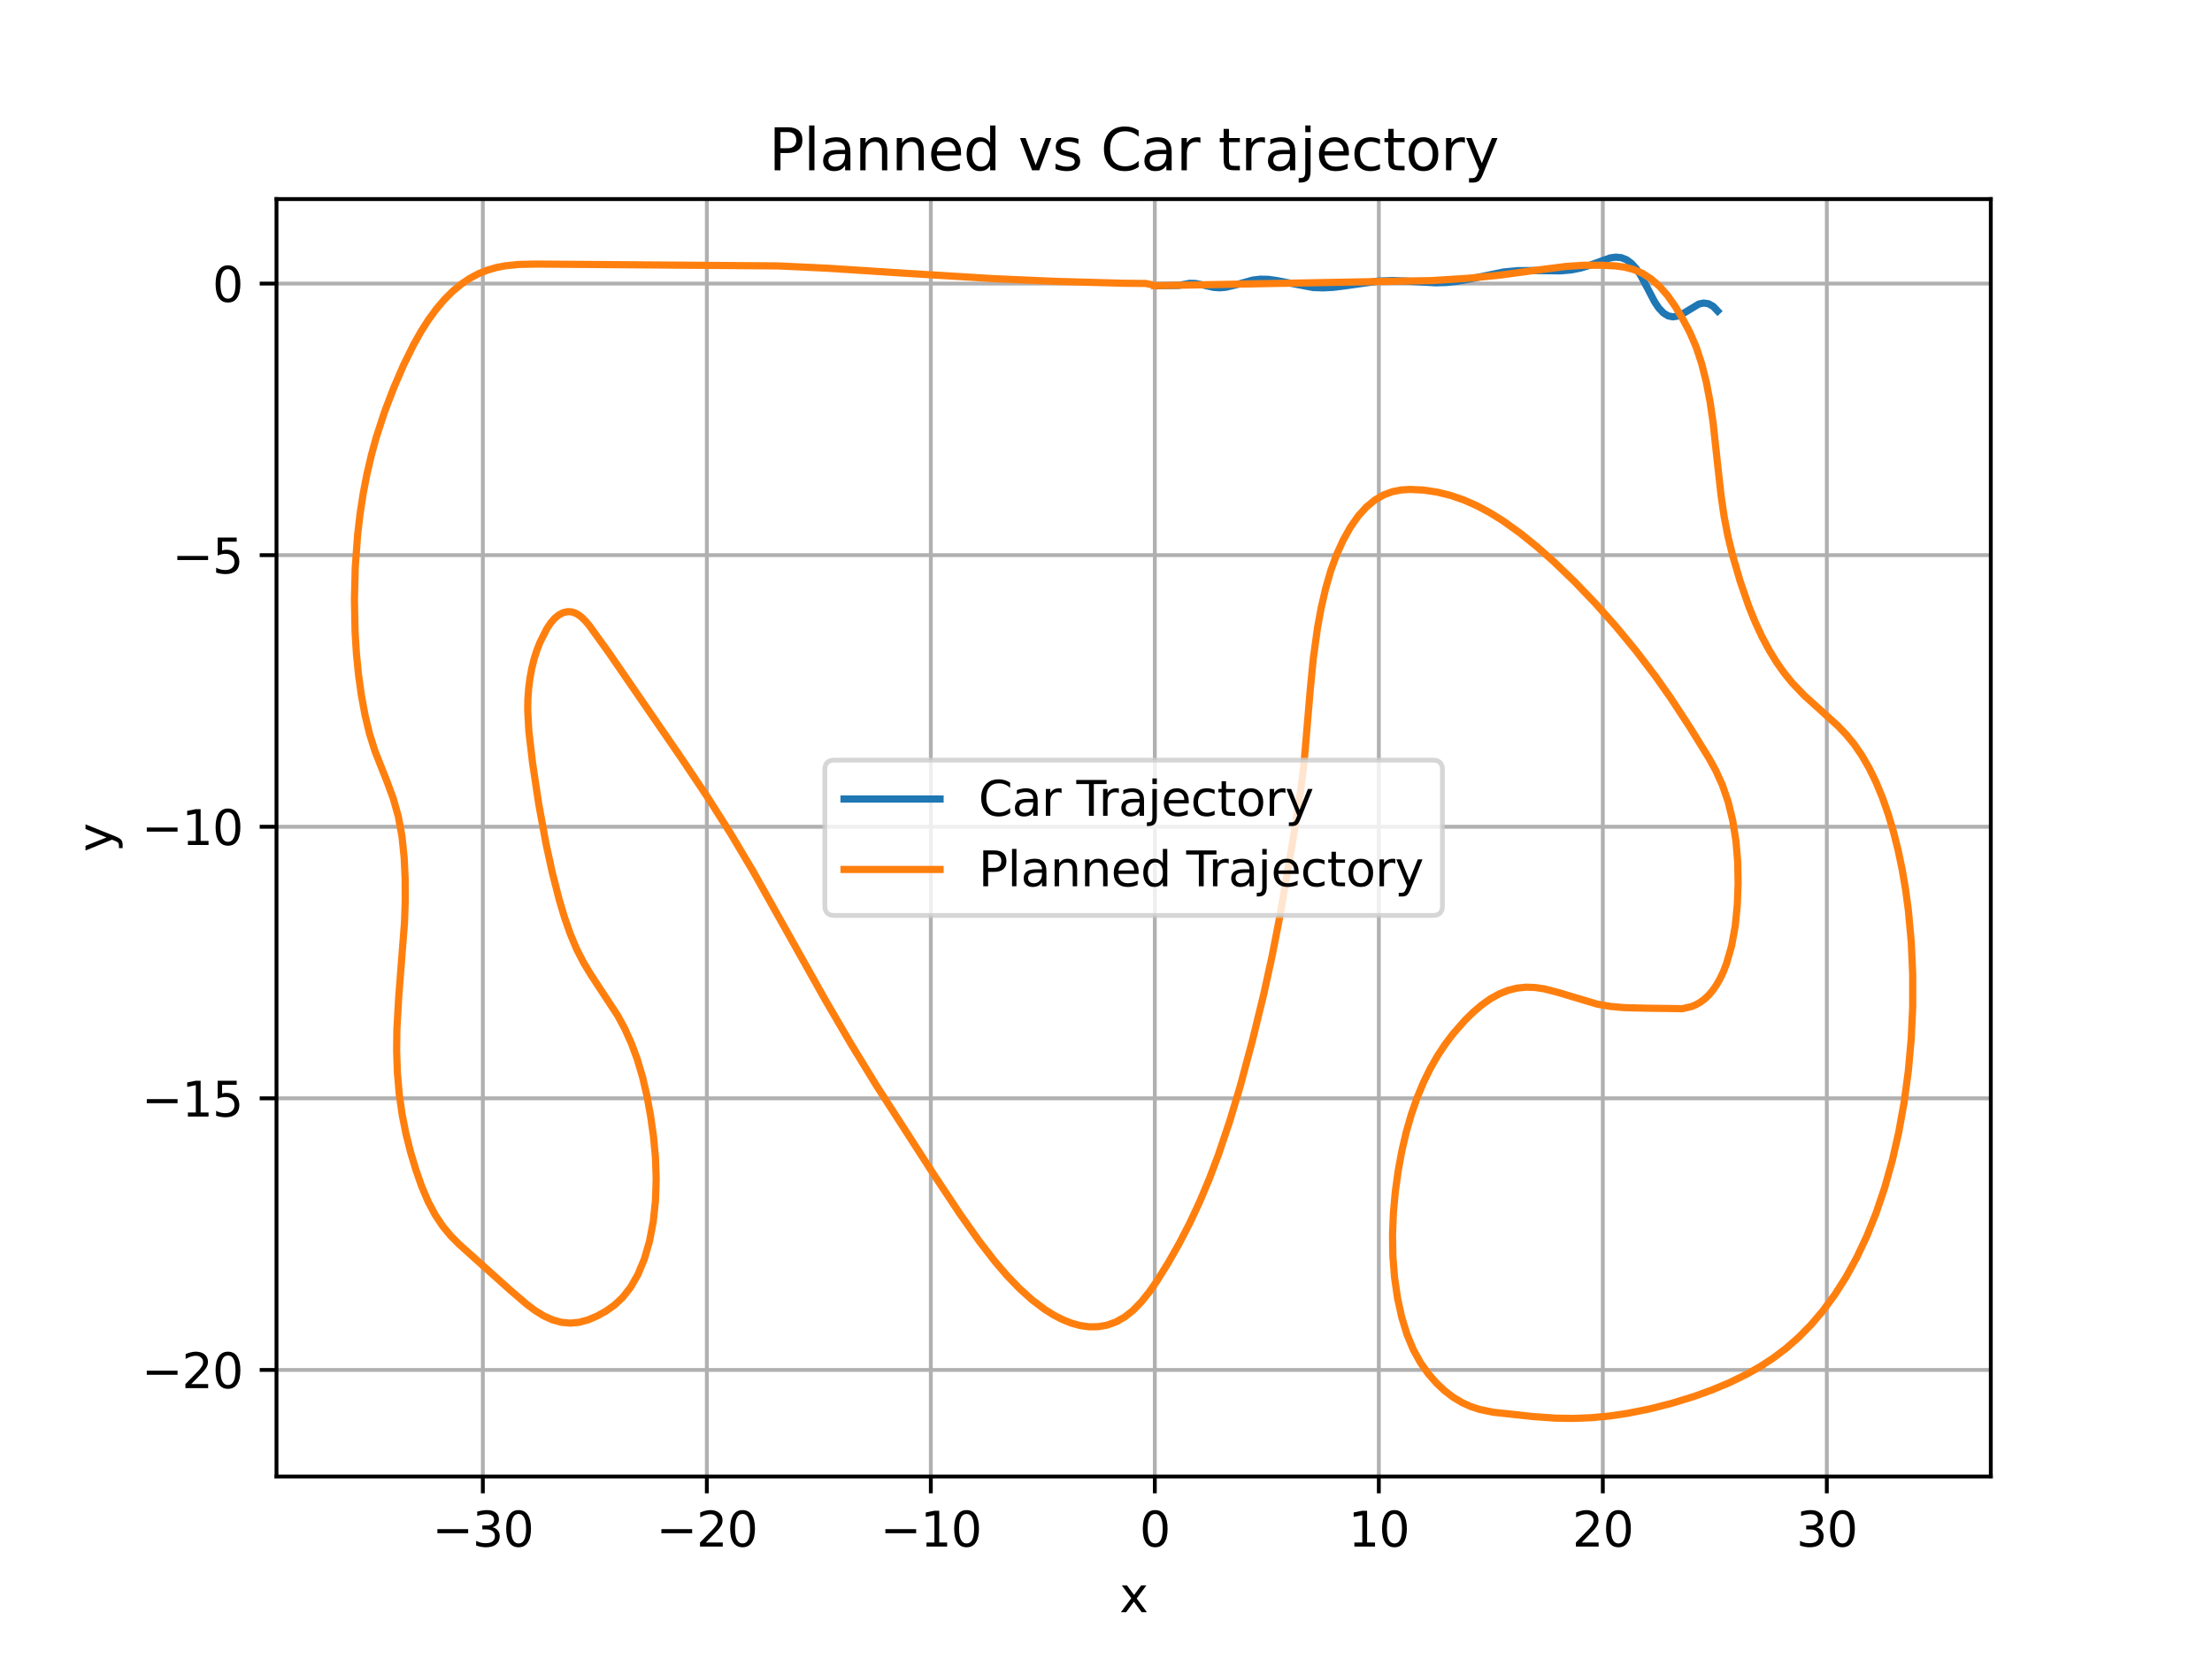 <?xml version="1.0" encoding="utf-8" standalone="no"?>
<!DOCTYPE svg PUBLIC "-//W3C//DTD SVG 1.1//EN"
  "http://www.w3.org/Graphics/SVG/1.1/DTD/svg11.dtd">
<svg xmlns:xlink="http://www.w3.org/1999/xlink" width="460.8pt" height="345.6pt" viewBox="0 0 460.8 345.6" xmlns="http://www.w3.org/2000/svg" version="1.1">
 <defs>
  <style type="text/css">*{stroke-linejoin: round; stroke-linecap: butt}</style>
 </defs>
 <g id="figure_1">
  <g id="patch_1">
   <path d="M 0 345.6 
L 460.8 345.6 
L 460.8 0 
L 0 0 
z
" style="fill: #ffffff"/>
  </g>
  <g id="axes_1">
   <g id="patch_2">
    <path d="M 57.6 307.584 
L 414.72 307.584 
L 414.72 41.472 
L 57.6 41.472 
z
" style="fill: #ffffff"/>
   </g>
   <g id="matplotlib.axis_1">
    <g id="xtick_1">
     <g id="line2d_1">
      <path d="M 100.584 307.584 
L 100.584 41.472 
" clip-path="url(#p7de2fdd88a)" style="fill: none; stroke: #b0b0b0; stroke-width: 0.8; stroke-linecap: square"/>
     </g>
     <g id="line2d_2">
      <defs>
       <path id="m78a4a15fc4" d="M 0 0 
L 0 3.5 
" style="stroke: #000000; stroke-width: 0.8"/>
      </defs>
      <g>
       <use xlink:href="#m78a4a15fc4" x="100.584" y="307.584" style="stroke: #000000; stroke-width: 0.8"/>
      </g>
     </g>
     <g id="text_1">
      <!-- −30 -->
      <g transform="translate(90.032 322.182) scale(0.1 -0.1)">
       <defs>
        <path id="DejaVuSans-2212" d="M 678 2272 
L 4684 2272 
L 4684 1741 
L 678 1741 
L 678 2272 
z
" transform="scale(0.016)"/>
        <path id="DejaVuSans-33" d="M 2597 2516 
Q 3050 2419 3304 2112 
Q 3559 1806 3559 1356 
Q 3559 666 3084 287 
Q 2609 -91 1734 -91 
Q 1441 -91 1130 -33 
Q 819 25 488 141 
L 488 750 
Q 750 597 1062 519 
Q 1375 441 1716 441 
Q 2309 441 2620 675 
Q 2931 909 2931 1356 
Q 2931 1769 2642 2001 
Q 2353 2234 1838 2234 
L 1294 2234 
L 1294 2753 
L 1863 2753 
Q 2328 2753 2575 2939 
Q 2822 3125 2822 3475 
Q 2822 3834 2567 4026 
Q 2313 4219 1838 4219 
Q 1578 4219 1281 4162 
Q 984 4106 628 3988 
L 628 4550 
Q 988 4650 1302 4700 
Q 1616 4750 1894 4750 
Q 2613 4750 3031 4423 
Q 3450 4097 3450 3541 
Q 3450 3153 3228 2886 
Q 3006 2619 2597 2516 
z
" transform="scale(0.016)"/>
        <path id="DejaVuSans-30" d="M 2034 4250 
Q 1547 4250 1301 3770 
Q 1056 3291 1056 2328 
Q 1056 1369 1301 889 
Q 1547 409 2034 409 
Q 2525 409 2770 889 
Q 3016 1369 3016 2328 
Q 3016 3291 2770 3770 
Q 2525 4250 2034 4250 
z
M 2034 4750 
Q 2819 4750 3233 4129 
Q 3647 3509 3647 2328 
Q 3647 1150 3233 529 
Q 2819 -91 2034 -91 
Q 1250 -91 836 529 
Q 422 1150 422 2328 
Q 422 3509 836 4129 
Q 1250 4750 2034 4750 
z
" transform="scale(0.016)"/>
       </defs>
       <use xlink:href="#DejaVuSans-2212"/>
       <use xlink:href="#DejaVuSans-33" x="83.789"/>
       <use xlink:href="#DejaVuSans-30" x="147.412"/>
      </g>
     </g>
    </g>
    <g id="xtick_2">
     <g id="line2d_3">
      <path d="M 147.247 307.584 
L 147.247 41.472 
" clip-path="url(#p7de2fdd88a)" style="fill: none; stroke: #b0b0b0; stroke-width: 0.8; stroke-linecap: square"/>
     </g>
     <g id="line2d_4">
      <g>
       <use xlink:href="#m78a4a15fc4" x="147.247" y="307.584" style="stroke: #000000; stroke-width: 0.8"/>
      </g>
     </g>
     <g id="text_2">
      <!-- −20 -->
      <g transform="translate(136.694 322.182) scale(0.1 -0.1)">
       <defs>
        <path id="DejaVuSans-32" d="M 1228 531 
L 3431 531 
L 3431 0 
L 469 0 
L 469 531 
Q 828 903 1448 1529 
Q 2069 2156 2228 2338 
Q 2531 2678 2651 2914 
Q 2772 3150 2772 3378 
Q 2772 3750 2511 3984 
Q 2250 4219 1831 4219 
Q 1534 4219 1204 4116 
Q 875 4013 500 3803 
L 500 4441 
Q 881 4594 1212 4672 
Q 1544 4750 1819 4750 
Q 2544 4750 2975 4387 
Q 3406 4025 3406 3419 
Q 3406 3131 3298 2873 
Q 3191 2616 2906 2266 
Q 2828 2175 2409 1742 
Q 1991 1309 1228 531 
z
" transform="scale(0.016)"/>
       </defs>
       <use xlink:href="#DejaVuSans-2212"/>
       <use xlink:href="#DejaVuSans-32" x="83.789"/>
       <use xlink:href="#DejaVuSans-30" x="147.412"/>
      </g>
     </g>
    </g>
    <g id="xtick_3">
     <g id="line2d_5">
      <path d="M 193.909 307.584 
L 193.909 41.472 
" clip-path="url(#p7de2fdd88a)" style="fill: none; stroke: #b0b0b0; stroke-width: 0.8; stroke-linecap: square"/>
     </g>
     <g id="line2d_6">
      <g>
       <use xlink:href="#m78a4a15fc4" x="193.909" y="307.584" style="stroke: #000000; stroke-width: 0.8"/>
      </g>
     </g>
     <g id="text_3">
      <!-- −10 -->
      <g transform="translate(183.357 322.182) scale(0.1 -0.1)">
       <defs>
        <path id="DejaVuSans-31" d="M 794 531 
L 1825 531 
L 1825 4091 
L 703 3866 
L 703 4441 
L 1819 4666 
L 2450 4666 
L 2450 531 
L 3481 531 
L 3481 0 
L 794 0 
L 794 531 
z
" transform="scale(0.016)"/>
       </defs>
       <use xlink:href="#DejaVuSans-2212"/>
       <use xlink:href="#DejaVuSans-31" x="83.789"/>
       <use xlink:href="#DejaVuSans-30" x="147.412"/>
      </g>
     </g>
    </g>
    <g id="xtick_4">
     <g id="line2d_7">
      <path d="M 240.571 307.584 
L 240.571 41.472 
" clip-path="url(#p7de2fdd88a)" style="fill: none; stroke: #b0b0b0; stroke-width: 0.8; stroke-linecap: square"/>
     </g>
     <g id="line2d_8">
      <g>
       <use xlink:href="#m78a4a15fc4" x="240.571" y="307.584" style="stroke: #000000; stroke-width: 0.8"/>
      </g>
     </g>
     <g id="text_4">
      <!-- 0 -->
      <g transform="translate(237.39 322.182) scale(0.1 -0.1)">
       <use xlink:href="#DejaVuSans-30"/>
      </g>
     </g>
    </g>
    <g id="xtick_5">
     <g id="line2d_9">
      <path d="M 287.234 307.584 
L 287.234 41.472 
" clip-path="url(#p7de2fdd88a)" style="fill: none; stroke: #b0b0b0; stroke-width: 0.8; stroke-linecap: square"/>
     </g>
     <g id="line2d_10">
      <g>
       <use xlink:href="#m78a4a15fc4" x="287.234" y="307.584" style="stroke: #000000; stroke-width: 0.8"/>
      </g>
     </g>
     <g id="text_5">
      <!-- 10 -->
      <g transform="translate(280.871 322.182) scale(0.1 -0.1)">
       <use xlink:href="#DejaVuSans-31"/>
       <use xlink:href="#DejaVuSans-30" x="63.623"/>
      </g>
     </g>
    </g>
    <g id="xtick_6">
     <g id="line2d_11">
      <path d="M 333.896 307.584 
L 333.896 41.472 
" clip-path="url(#p7de2fdd88a)" style="fill: none; stroke: #b0b0b0; stroke-width: 0.8; stroke-linecap: square"/>
     </g>
     <g id="line2d_12">
      <g>
       <use xlink:href="#m78a4a15fc4" x="333.896" y="307.584" style="stroke: #000000; stroke-width: 0.8"/>
      </g>
     </g>
     <g id="text_6">
      <!-- 20 -->
      <g transform="translate(327.534 322.182) scale(0.1 -0.1)">
       <use xlink:href="#DejaVuSans-32"/>
       <use xlink:href="#DejaVuSans-30" x="63.623"/>
      </g>
     </g>
    </g>
    <g id="xtick_7">
     <g id="line2d_13">
      <path d="M 380.559 307.584 
L 380.559 41.472 
" clip-path="url(#p7de2fdd88a)" style="fill: none; stroke: #b0b0b0; stroke-width: 0.8; stroke-linecap: square"/>
     </g>
     <g id="line2d_14">
      <g>
       <use xlink:href="#m78a4a15fc4" x="380.559" y="307.584" style="stroke: #000000; stroke-width: 0.8"/>
      </g>
     </g>
     <g id="text_7">
      <!-- 30 -->
      <g transform="translate(374.196 322.182) scale(0.1 -0.1)">
       <use xlink:href="#DejaVuSans-33"/>
       <use xlink:href="#DejaVuSans-30" x="63.623"/>
      </g>
     </g>
    </g>
    <g id="text_8">
     <!-- x -->
     <g transform="translate(233.201 335.861) scale(0.1 -0.1)">
      <defs>
       <path id="DejaVuSans-78" d="M 3513 3500 
L 2247 1797 
L 3578 0 
L 2900 0 
L 1881 1375 
L 863 0 
L 184 0 
L 1544 1831 
L 300 3500 
L 978 3500 
L 1906 2253 
L 2834 3500 
L 3513 3500 
z
" transform="scale(0.016)"/>
      </defs>
      <use xlink:href="#DejaVuSans-78"/>
     </g>
    </g>
   </g>
   <g id="matplotlib.axis_2">
    <g id="ytick_1">
     <g id="line2d_15">
      <path d="M 57.6 285.379 
L 414.72 285.379 
" clip-path="url(#p7de2fdd88a)" style="fill: none; stroke: #b0b0b0; stroke-width: 0.8; stroke-linecap: square"/>
     </g>
     <g id="line2d_16">
      <defs>
       <path id="mf0d4e88402" d="M 0 0 
L -3.5 0 
" style="stroke: #000000; stroke-width: 0.8"/>
      </defs>
      <g>
       <use xlink:href="#mf0d4e88402" x="57.6" y="285.379" style="stroke: #000000; stroke-width: 0.8"/>
      </g>
     </g>
     <g id="text_9">
      <!-- −20 -->
      <g transform="translate(29.495 289.178) scale(0.1 -0.1)">
       <use xlink:href="#DejaVuSans-2212"/>
       <use xlink:href="#DejaVuSans-32" x="83.789"/>
       <use xlink:href="#DejaVuSans-30" x="147.412"/>
      </g>
     </g>
    </g>
    <g id="ytick_2">
     <g id="line2d_17">
      <path d="M 57.6 228.803 
L 414.72 228.803 
" clip-path="url(#p7de2fdd88a)" style="fill: none; stroke: #b0b0b0; stroke-width: 0.8; stroke-linecap: square"/>
     </g>
     <g id="line2d_18">
      <g>
       <use xlink:href="#mf0d4e88402" x="57.6" y="228.803" style="stroke: #000000; stroke-width: 0.8"/>
      </g>
     </g>
     <g id="text_10">
      <!-- −15 -->
      <g transform="translate(29.495 232.602) scale(0.1 -0.1)">
       <defs>
        <path id="DejaVuSans-35" d="M 691 4666 
L 3169 4666 
L 3169 4134 
L 1269 4134 
L 1269 2991 
Q 1406 3038 1543 3061 
Q 1681 3084 1819 3084 
Q 2600 3084 3056 2656 
Q 3513 2228 3513 1497 
Q 3513 744 3044 326 
Q 2575 -91 1722 -91 
Q 1428 -91 1123 -41 
Q 819 9 494 109 
L 494 744 
Q 775 591 1075 516 
Q 1375 441 1709 441 
Q 2250 441 2565 725 
Q 2881 1009 2881 1497 
Q 2881 1984 2565 2268 
Q 2250 2553 1709 2553 
Q 1456 2553 1204 2497 
Q 953 2441 691 2322 
L 691 4666 
z
" transform="scale(0.016)"/>
       </defs>
       <use xlink:href="#DejaVuSans-2212"/>
       <use xlink:href="#DejaVuSans-31" x="83.789"/>
       <use xlink:href="#DejaVuSans-35" x="147.412"/>
      </g>
     </g>
    </g>
    <g id="ytick_3">
     <g id="line2d_19">
      <path d="M 57.6 172.228 
L 414.72 172.228 
" clip-path="url(#p7de2fdd88a)" style="fill: none; stroke: #b0b0b0; stroke-width: 0.8; stroke-linecap: square"/>
     </g>
     <g id="line2d_20">
      <g>
       <use xlink:href="#mf0d4e88402" x="57.6" y="172.228" style="stroke: #000000; stroke-width: 0.8"/>
      </g>
     </g>
     <g id="text_11">
      <!-- −10 -->
      <g transform="translate(29.495 176.027) scale(0.1 -0.1)">
       <use xlink:href="#DejaVuSans-2212"/>
       <use xlink:href="#DejaVuSans-31" x="83.789"/>
       <use xlink:href="#DejaVuSans-30" x="147.412"/>
      </g>
     </g>
    </g>
    <g id="ytick_4">
     <g id="line2d_21">
      <path d="M 57.6 115.652 
L 414.72 115.652 
" clip-path="url(#p7de2fdd88a)" style="fill: none; stroke: #b0b0b0; stroke-width: 0.8; stroke-linecap: square"/>
     </g>
     <g id="line2d_22">
      <g>
       <use xlink:href="#mf0d4e88402" x="57.6" y="115.652" style="stroke: #000000; stroke-width: 0.8"/>
      </g>
     </g>
     <g id="text_12">
      <!-- −5 -->
      <g transform="translate(35.858 119.451) scale(0.1 -0.1)">
       <use xlink:href="#DejaVuSans-2212"/>
       <use xlink:href="#DejaVuSans-35" x="83.789"/>
      </g>
     </g>
    </g>
    <g id="ytick_5">
     <g id="line2d_23">
      <path d="M 57.6 59.077 
L 414.72 59.077 
" clip-path="url(#p7de2fdd88a)" style="fill: none; stroke: #b0b0b0; stroke-width: 0.8; stroke-linecap: square"/>
     </g>
     <g id="line2d_24">
      <g>
       <use xlink:href="#mf0d4e88402" x="57.6" y="59.077" style="stroke: #000000; stroke-width: 0.8"/>
      </g>
     </g>
     <g id="text_13">
      <!-- 0 -->
      <g transform="translate(44.237 62.876) scale(0.1 -0.1)">
       <use xlink:href="#DejaVuSans-30"/>
      </g>
     </g>
    </g>
    <g id="text_14">
     <!-- y -->
     <g transform="translate(23.416 177.487) rotate(-90) scale(0.1 -0.1)">
      <defs>
       <path id="DejaVuSans-79" d="M 2059 -325 
Q 1816 -950 1584 -1140 
Q 1353 -1331 966 -1331 
L 506 -1331 
L 506 -850 
L 844 -850 
Q 1081 -850 1212 -737 
Q 1344 -625 1503 -206 
L 1606 56 
L 191 3500 
L 800 3500 
L 1894 763 
L 2988 3500 
L 3597 3500 
L 2059 -325 
z
" transform="scale(0.016)"/>
      </defs>
      <use xlink:href="#DejaVuSans-79"/>
     </g>
    </g>
   </g>
   <g id="line2d_25">
    <path d="M 241.434 59.524 
L 245.567 59.455 
L 247.843 59.018 
L 249.03 59.051 
L 250.66 59.382 
L 252.843 59.866 
L 254.033 59.949 
L 255.288 59.853 
L 257.056 59.445 
L 260.939 58.354 
L 262.528 58.161 
L 264.189 58.189 
L 265.917 58.436 
L 273.537 59.895 
L 275.612 59.965 
L 277.728 59.858 
L 280.594 59.497 
L 287.158 58.557 
L 290.111 58.443 
L 293.074 58.561 
L 299.02 58.913 
L 301.254 58.851 
L 303.488 58.617 
L 306.461 58.07 
L 313.151 56.673 
L 316.134 56.383 
L 319.119 56.355 
L 325.063 56.428 
L 327.195 56.243 
L 329.233 55.853 
L 331.18 55.254 
L 335.43 53.727 
L 336.595 53.568 
L 337.738 53.676 
L 338.847 54.114 
L 339.905 54.902 
L 340.892 56.015 
L 341.803 57.396 
L 343.056 59.755 
L 344.688 62.872 
L 345.561 64.177 
L 346.494 65.174 
L 347.475 65.794 
L 348.48 66.008 
L 349.485 65.852 
L 350.475 65.407 
L 353.892 63.34 
L 354.895 63.13 
L 355.9 63.27 
L 356.882 63.817 
L 357.807 64.79 
L 357.807 64.79 
" clip-path="url(#p7de2fdd88a)" style="fill: none; stroke: #1f77b4; stroke-width: 1.5; stroke-linecap: square"/>
   </g>
   <g id="line2d_26">
    <path d="M 240.502 59.504 
L 243.3 59.46 
L 298.347 58.445 
L 305.809 57.974 
L 312.335 57.332 
L 319.787 56.322 
L 326.309 55.49 
L 330.038 55.254 
L 333.772 55.255 
L 336.569 55.396 
L 338.434 55.65 
L 340.289 56.136 
L 342.127 56.931 
L 343.934 58.086 
L 345.687 59.623 
L 347.38 61.554 
L 348.99 63.844 
L 350.522 66.404 
L 351.986 69.153 
L 353.339 72.279 
L 354.499 75.797 
L 355.469 79.667 
L 356.253 83.788 
L 356.871 88.066 
L 357.817 96.828 
L 358.548 103.372 
L 359.176 107.656 
L 359.961 111.735 
L 360.916 115.623 
L 362.528 121.15 
L 364.322 126.347 
L 365.634 129.579 
L 367.03 132.585 
L 368.505 135.358 
L 370.052 137.889 
L 371.663 140.175 
L 373.326 142.225 
L 375.895 144.915 
L 379.394 148.062 
L 382.889 151.234 
L 384.602 153.029 
L 386.269 155.064 
L 387.869 157.391 
L 389.388 160.02 
L 390.812 162.94 
L 392.134 166.136 
L 393.344 169.579 
L 394.437 173.24 
L 395.411 177.105 
L 396.256 181.136 
L 396.97 185.316 
L 397.546 189.619 
L 398.15 196.239 
L 398.454 202.983 
L 398.449 209.765 
L 398.134 216.505 
L 397.534 223.134 
L 396.67 229.586 
L 395.555 235.808 
L 394.202 241.748 
L 392.63 247.361 
L 390.857 252.612 
L 388.907 257.48 
L 386.802 261.953 
L 384.565 266.03 
L 382.216 269.718 
L 379.773 273.031 
L 377.254 275.988 
L 374.672 278.609 
L 372.04 280.917 
L 369.368 282.933 
L 366.665 284.693 
L 363.94 286.239 
L 360.281 288.028 
L 356.604 289.567 
L 352.913 290.902 
L 348.285 292.326 
L 343.645 293.504 
L 338.995 294.435 
L 335.27 294.984 
L 331.541 295.331 
L 327.81 295.482 
L 324.078 295.426 
L 319.414 295.099 
L 311.025 294.19 
L 308.235 293.613 
L 306.387 293.008 
L 304.55 292.174 
L 302.739 291.086 
L 300.961 289.731 
L 299.22 288.095 
L 297.536 286.166 
L 295.925 283.887 
L 294.431 281.183 
L 293.107 278.004 
L 291.996 274.369 
L 291.125 270.373 
L 290.509 266.104 
L 290.161 261.66 
L 290.089 257.144 
L 290.272 252.643 
L 290.673 248.228 
L 291.261 243.939 
L 292.02 239.807 
L 292.938 235.869 
L 294.004 232.158 
L 295.207 228.696 
L 296.53 225.504 
L 297.956 222.588 
L 299.469 219.942 
L 301.053 217.549 
L 302.69 215.382 
L 305.223 212.497 
L 306.953 210.808 
L 308.716 209.319 
L 310.508 208.056 
L 312.326 207.044 
L 314.167 206.303 
L 316.023 205.841 
L 317.886 205.651 
L 319.752 205.711 
L 321.615 205.984 
L 324.399 206.687 
L 332.733 209.182 
L 335.524 209.659 
L 338.321 209.905 
L 342.986 210.025 
L 350.449 210.126 
L 352.307 209.706 
L 353.227 209.332 
L 354.137 208.826 
L 355.03 208.176 
L 355.903 207.365 
L 356.745 206.388 
L 357.547 205.241 
L 358.307 203.915 
L 359.009 202.429 
L 359.65 200.782 
L 360.72 197.072 
L 361.475 192.935 
L 361.911 188.551 
L 362.076 184.08 
L 361.998 179.59 
L 361.623 175.132 
L 360.953 170.922 
L 360.001 167.025 
L 358.805 163.549 
L 357.424 160.505 
L 355.93 157.798 
L 352.047 151.521 
L 348.101 145.49 
L 344.879 140.914 
L 340.778 135.528 
L 336.605 130.475 
L 332.372 125.721 
L 328.088 121.249 
L 323.754 117.066 
L 320.249 113.953 
L 316.71 111.088 
L 313.132 108.522 
L 310.421 106.83 
L 307.688 105.365 
L 304.934 104.148 
L 302.162 103.195 
L 299.377 102.512 
L 296.583 102.097 
L 293.784 101.952 
L 291.919 102.065 
L 290.06 102.429 
L 288.213 103.113 
L 286.399 104.17 
L 284.636 105.629 
L 282.936 107.514 
L 281.329 109.806 
L 279.826 112.489 
L 278.448 115.522 
L 277.216 118.908 
L 276.151 122.616 
L 275.241 126.557 
L 274.476 130.692 
L 273.59 137.13 
L 272.945 143.738 
L 271.632 159.258 
L 270.807 165.742 
L 269.128 176.287 
L 266.615 190.899 
L 265.018 199.082 
L 263.267 207.075 
L 260.892 216.808 
L 258.354 226.297 
L 256.159 233.617 
L 253.796 240.618 
L 251.904 245.623 
L 249.905 250.38 
L 247.806 254.87 
L 245.617 259.102 
L 243.353 263.092 
L 241.021 266.831 
L 239.415 269.135 
L 237.759 271.206 
L 236.041 272.977 
L 234.267 274.377 
L 232.449 275.397 
L 230.603 276.057 
L 228.742 276.381 
L 226.876 276.397 
L 225.013 276.134 
L 223.16 275.62 
L 221.319 274.881 
L 219.494 273.938 
L 217.688 272.809 
L 215.015 270.796 
L 212.391 268.434 
L 209.818 265.764 
L 207.294 262.827 
L 204 258.572 
L 199.971 252.872 
L 194.423 244.514 
L 182.633 226.225 
L 177.218 217.375 
L 171.883 208.237 
L 165.118 196.174 
L 156.848 181.437 
L 152.247 173.706 
L 147.555 166.303 
L 141.993 158 
L 126.787 135.899 
L 122.736 130.283 
L 121.895 129.295 
L 121.031 128.464 
L 120.131 127.843 
L 119.21 127.487 
L 118.28 127.414 
L 117.348 127.616 
L 116.431 128.087 
L 115.547 128.814 
L 114.711 129.778 
L 113.92 130.969 
L 112.483 133.833 
L 111.843 135.456 
L 111.276 137.227 
L 110.793 139.169 
L 110.406 141.253 
L 110.13 143.411 
L 109.969 145.638 
L 109.93 147.903 
L 110.173 152.378 
L 110.941 158.912 
L 112.214 167.422 
L 113.727 175.69 
L 115.032 181.692 
L 116.504 187.461 
L 117.6 191.123 
L 118.805 194.575 
L 120.136 197.744 
L 121.592 200.572 
L 123.134 203.117 
L 128.665 211.538 
L 130.147 214.292 
L 131.525 217.344 
L 132.769 220.71 
L 133.864 224.402 
L 134.776 228.325 
L 135.527 232.46 
L 136.132 236.727 
L 136.545 241.111 
L 136.697 245.639 
L 136.547 250.133 
L 136.079 254.517 
L 135.293 258.625 
L 134.216 262.317 
L 132.89 265.509 
L 131.374 268.155 
L 129.728 270.259 
L 127.983 271.893 
L 126.2 273.149 
L 124.385 274.154 
L 122.553 274.936 
L 120.696 275.449 
L 118.83 275.63 
L 116.966 275.463 
L 115.11 274.953 
L 113.274 274.12 
L 111.467 273.004 
L 109.685 271.665 
L 106.166 268.646 
L 95.665 259.223 
L 93.938 257.494 
L 92.265 255.486 
L 90.678 253.113 
L 89.201 250.337 
L 87.858 247.186 
L 86.652 243.744 
L 85.559 240.11 
L 84.583 236.255 
L 83.778 232.205 
L 83.17 227.915 
L 82.786 223.47 
L 82.629 218.965 
L 82.68 214.441 
L 83.06 207.718 
L 84.267 192.145 
L 84.418 187.636 
L 84.403 183.124 
L 84.192 178.628 
L 83.741 174.246 
L 82.986 170.112 
L 81.935 166.382 
L 80.697 163.002 
L 78.113 156.473 
L 76.984 152.88 
L 76.043 148.97 
L 75.283 144.849 
L 74.686 140.559 
L 74.25 136.164 
L 73.97 131.694 
L 73.833 124.918 
L 74.007 118.143 
L 74.495 111.458 
L 75.001 107.103 
L 75.652 102.86 
L 76.443 98.757 
L 77.362 94.817 
L 78.395 91.06 
L 80.132 85.739 
L 82.037 80.767 
L 84.057 76.08 
L 86.201 71.727 
L 87.707 69.054 
L 89.273 66.599 
L 90.901 64.373 
L 92.579 62.397 
L 94.304 60.673 
L 96.07 59.204 
L 97.867 57.988 
L 99.69 57.017 
L 101.53 56.274 
L 103.383 55.737 
L 105.243 55.375 
L 108.039 55.088 
L 111.771 55.007 
L 162.154 55.395 
L 172.416 55.879 
L 188.272 56.902 
L 206.926 58.045 
L 219.987 58.619 
L 233.981 59.007 
L 238.646 59.051 
L 239.575 59.23 
L 239.575 59.23 
" clip-path="url(#p7de2fdd88a)" style="fill: none; stroke: #ff7f0e; stroke-width: 1.5; stroke-linecap: square"/>
   </g>
   <g id="patch_3">
    <path d="M 57.6 307.584 
L 57.6 41.472 
" style="fill: none; stroke: #000000; stroke-width: 0.8; stroke-linejoin: miter; stroke-linecap: square"/>
   </g>
   <g id="patch_4">
    <path d="M 414.72 307.584 
L 414.72 41.472 
" style="fill: none; stroke: #000000; stroke-width: 0.8; stroke-linejoin: miter; stroke-linecap: square"/>
   </g>
   <g id="patch_5">
    <path d="M 57.6 307.584 
L 414.72 307.584 
" style="fill: none; stroke: #000000; stroke-width: 0.8; stroke-linejoin: miter; stroke-linecap: square"/>
   </g>
   <g id="patch_6">
    <path d="M 57.6 41.472 
L 414.72 41.472 
" style="fill: none; stroke: #000000; stroke-width: 0.8; stroke-linejoin: miter; stroke-linecap: square"/>
   </g>
   <g id="text_15">
    <!-- Planned vs Car trajectory -->
    <g transform="translate(160.167 35.472) scale(0.12 -0.12)">
     <defs>
      <path id="DejaVuSans-50" d="M 1259 4147 
L 1259 2394 
L 2053 2394 
Q 2494 2394 2734 2622 
Q 2975 2850 2975 3272 
Q 2975 3691 2734 3919 
Q 2494 4147 2053 4147 
L 1259 4147 
z
M 628 4666 
L 2053 4666 
Q 2838 4666 3239 4311 
Q 3641 3956 3641 3272 
Q 3641 2581 3239 2228 
Q 2838 1875 2053 1875 
L 1259 1875 
L 1259 0 
L 628 0 
L 628 4666 
z
" transform="scale(0.016)"/>
      <path id="DejaVuSans-6c" d="M 603 4863 
L 1178 4863 
L 1178 0 
L 603 0 
L 603 4863 
z
" transform="scale(0.016)"/>
      <path id="DejaVuSans-61" d="M 2194 1759 
Q 1497 1759 1228 1600 
Q 959 1441 959 1056 
Q 959 750 1161 570 
Q 1363 391 1709 391 
Q 2188 391 2477 730 
Q 2766 1069 2766 1631 
L 2766 1759 
L 2194 1759 
z
M 3341 1997 
L 3341 0 
L 2766 0 
L 2766 531 
Q 2569 213 2275 61 
Q 1981 -91 1556 -91 
Q 1019 -91 701 211 
Q 384 513 384 1019 
Q 384 1609 779 1909 
Q 1175 2209 1959 2209 
L 2766 2209 
L 2766 2266 
Q 2766 2663 2505 2880 
Q 2244 3097 1772 3097 
Q 1472 3097 1187 3025 
Q 903 2953 641 2809 
L 641 3341 
Q 956 3463 1253 3523 
Q 1550 3584 1831 3584 
Q 2591 3584 2966 3190 
Q 3341 2797 3341 1997 
z
" transform="scale(0.016)"/>
      <path id="DejaVuSans-6e" d="M 3513 2113 
L 3513 0 
L 2938 0 
L 2938 2094 
Q 2938 2591 2744 2837 
Q 2550 3084 2163 3084 
Q 1697 3084 1428 2787 
Q 1159 2491 1159 1978 
L 1159 0 
L 581 0 
L 581 3500 
L 1159 3500 
L 1159 2956 
Q 1366 3272 1645 3428 
Q 1925 3584 2291 3584 
Q 2894 3584 3203 3211 
Q 3513 2838 3513 2113 
z
" transform="scale(0.016)"/>
      <path id="DejaVuSans-65" d="M 3597 1894 
L 3597 1613 
L 953 1613 
Q 991 1019 1311 708 
Q 1631 397 2203 397 
Q 2534 397 2845 478 
Q 3156 559 3463 722 
L 3463 178 
Q 3153 47 2828 -22 
Q 2503 -91 2169 -91 
Q 1331 -91 842 396 
Q 353 884 353 1716 
Q 353 2575 817 3079 
Q 1281 3584 2069 3584 
Q 2775 3584 3186 3129 
Q 3597 2675 3597 1894 
z
M 3022 2063 
Q 3016 2534 2758 2815 
Q 2500 3097 2075 3097 
Q 1594 3097 1305 2825 
Q 1016 2553 972 2059 
L 3022 2063 
z
" transform="scale(0.016)"/>
      <path id="DejaVuSans-64" d="M 2906 2969 
L 2906 4863 
L 3481 4863 
L 3481 0 
L 2906 0 
L 2906 525 
Q 2725 213 2448 61 
Q 2172 -91 1784 -91 
Q 1150 -91 751 415 
Q 353 922 353 1747 
Q 353 2572 751 3078 
Q 1150 3584 1784 3584 
Q 2172 3584 2448 3432 
Q 2725 3281 2906 2969 
z
M 947 1747 
Q 947 1113 1208 752 
Q 1469 391 1925 391 
Q 2381 391 2643 752 
Q 2906 1113 2906 1747 
Q 2906 2381 2643 2742 
Q 2381 3103 1925 3103 
Q 1469 3103 1208 2742 
Q 947 2381 947 1747 
z
" transform="scale(0.016)"/>
      <path id="DejaVuSans-20" transform="scale(0.016)"/>
      <path id="DejaVuSans-76" d="M 191 3500 
L 800 3500 
L 1894 563 
L 2988 3500 
L 3597 3500 
L 2284 0 
L 1503 0 
L 191 3500 
z
" transform="scale(0.016)"/>
      <path id="DejaVuSans-73" d="M 2834 3397 
L 2834 2853 
Q 2591 2978 2328 3040 
Q 2066 3103 1784 3103 
Q 1356 3103 1142 2972 
Q 928 2841 928 2578 
Q 928 2378 1081 2264 
Q 1234 2150 1697 2047 
L 1894 2003 
Q 2506 1872 2764 1633 
Q 3022 1394 3022 966 
Q 3022 478 2636 193 
Q 2250 -91 1575 -91 
Q 1294 -91 989 -36 
Q 684 19 347 128 
L 347 722 
Q 666 556 975 473 
Q 1284 391 1588 391 
Q 1994 391 2212 530 
Q 2431 669 2431 922 
Q 2431 1156 2273 1281 
Q 2116 1406 1581 1522 
L 1381 1569 
Q 847 1681 609 1914 
Q 372 2147 372 2553 
Q 372 3047 722 3315 
Q 1072 3584 1716 3584 
Q 2034 3584 2315 3537 
Q 2597 3491 2834 3397 
z
" transform="scale(0.016)"/>
      <path id="DejaVuSans-43" d="M 4122 4306 
L 4122 3641 
Q 3803 3938 3442 4084 
Q 3081 4231 2675 4231 
Q 1875 4231 1450 3742 
Q 1025 3253 1025 2328 
Q 1025 1406 1450 917 
Q 1875 428 2675 428 
Q 3081 428 3442 575 
Q 3803 722 4122 1019 
L 4122 359 
Q 3791 134 3420 21 
Q 3050 -91 2638 -91 
Q 1578 -91 968 557 
Q 359 1206 359 2328 
Q 359 3453 968 4101 
Q 1578 4750 2638 4750 
Q 3056 4750 3426 4639 
Q 3797 4528 4122 4306 
z
" transform="scale(0.016)"/>
      <path id="DejaVuSans-72" d="M 2631 2963 
Q 2534 3019 2420 3045 
Q 2306 3072 2169 3072 
Q 1681 3072 1420 2755 
Q 1159 2438 1159 1844 
L 1159 0 
L 581 0 
L 581 3500 
L 1159 3500 
L 1159 2956 
Q 1341 3275 1631 3429 
Q 1922 3584 2338 3584 
Q 2397 3584 2469 3576 
Q 2541 3569 2628 3553 
L 2631 2963 
z
" transform="scale(0.016)"/>
      <path id="DejaVuSans-74" d="M 1172 4494 
L 1172 3500 
L 2356 3500 
L 2356 3053 
L 1172 3053 
L 1172 1153 
Q 1172 725 1289 603 
Q 1406 481 1766 481 
L 2356 481 
L 2356 0 
L 1766 0 
Q 1100 0 847 248 
Q 594 497 594 1153 
L 594 3053 
L 172 3053 
L 172 3500 
L 594 3500 
L 594 4494 
L 1172 4494 
z
" transform="scale(0.016)"/>
      <path id="DejaVuSans-6a" d="M 603 3500 
L 1178 3500 
L 1178 -63 
Q 1178 -731 923 -1031 
Q 669 -1331 103 -1331 
L -116 -1331 
L -116 -844 
L 38 -844 
Q 366 -844 484 -692 
Q 603 -541 603 -63 
L 603 3500 
z
M 603 4863 
L 1178 4863 
L 1178 4134 
L 603 4134 
L 603 4863 
z
" transform="scale(0.016)"/>
      <path id="DejaVuSans-63" d="M 3122 3366 
L 3122 2828 
Q 2878 2963 2633 3030 
Q 2388 3097 2138 3097 
Q 1578 3097 1268 2742 
Q 959 2388 959 1747 
Q 959 1106 1268 751 
Q 1578 397 2138 397 
Q 2388 397 2633 464 
Q 2878 531 3122 666 
L 3122 134 
Q 2881 22 2623 -34 
Q 2366 -91 2075 -91 
Q 1284 -91 818 406 
Q 353 903 353 1747 
Q 353 2603 823 3093 
Q 1294 3584 2113 3584 
Q 2378 3584 2631 3529 
Q 2884 3475 3122 3366 
z
" transform="scale(0.016)"/>
      <path id="DejaVuSans-6f" d="M 1959 3097 
Q 1497 3097 1228 2736 
Q 959 2375 959 1747 
Q 959 1119 1226 758 
Q 1494 397 1959 397 
Q 2419 397 2687 759 
Q 2956 1122 2956 1747 
Q 2956 2369 2687 2733 
Q 2419 3097 1959 3097 
z
M 1959 3584 
Q 2709 3584 3137 3096 
Q 3566 2609 3566 1747 
Q 3566 888 3137 398 
Q 2709 -91 1959 -91 
Q 1206 -91 779 398 
Q 353 888 353 1747 
Q 353 2609 779 3096 
Q 1206 3584 1959 3584 
z
" transform="scale(0.016)"/>
     </defs>
     <use xlink:href="#DejaVuSans-50"/>
     <use xlink:href="#DejaVuSans-6c" x="60.303"/>
     <use xlink:href="#DejaVuSans-61" x="88.086"/>
     <use xlink:href="#DejaVuSans-6e" x="149.365"/>
     <use xlink:href="#DejaVuSans-6e" x="212.744"/>
     <use xlink:href="#DejaVuSans-65" x="276.123"/>
     <use xlink:href="#DejaVuSans-64" x="337.646"/>
     <use xlink:href="#DejaVuSans-20" x="401.123"/>
     <use xlink:href="#DejaVuSans-76" x="432.91"/>
     <use xlink:href="#DejaVuSans-73" x="492.09"/>
     <use xlink:href="#DejaVuSans-20" x="544.189"/>
     <use xlink:href="#DejaVuSans-43" x="575.977"/>
     <use xlink:href="#DejaVuSans-61" x="645.801"/>
     <use xlink:href="#DejaVuSans-72" x="707.08"/>
     <use xlink:href="#DejaVuSans-20" x="748.193"/>
     <use xlink:href="#DejaVuSans-74" x="779.98"/>
     <use xlink:href="#DejaVuSans-72" x="819.189"/>
     <use xlink:href="#DejaVuSans-61" x="860.303"/>
     <use xlink:href="#DejaVuSans-6a" x="921.582"/>
     <use xlink:href="#DejaVuSans-65" x="949.365"/>
     <use xlink:href="#DejaVuSans-63" x="1010.889"/>
     <use xlink:href="#DejaVuSans-74" x="1065.869"/>
     <use xlink:href="#DejaVuSans-6f" x="1105.078"/>
     <use xlink:href="#DejaVuSans-72" x="1166.26"/>
     <use xlink:href="#DejaVuSans-79" x="1207.373"/>
    </g>
   </g>
   <g id="legend_1">
    <g id="patch_7">
     <path d="M 173.83 190.706 
L 298.49 190.706 
Q 300.49 190.706 300.49 188.706 
L 300.49 160.35 
Q 300.49 158.35 298.49 158.35 
L 173.83 158.35 
Q 171.83 158.35 171.83 160.35 
L 171.83 188.706 
Q 171.83 190.706 173.83 190.706 
z
" style="fill: #ffffff; opacity: 0.8; stroke: #cccccc; stroke-linejoin: miter"/>
    </g>
    <g id="line2d_27">
     <path d="M 175.83 166.448 
L 185.83 166.448 
L 195.83 166.448 
" style="fill: none; stroke: #1f77b4; stroke-width: 1.5; stroke-linecap: square"/>
    </g>
    <g id="text_16">
     <!-- Car Trajectory -->
     <g transform="translate(203.83 169.948) scale(0.1 -0.1)">
      <defs>
       <path id="DejaVuSans-54" d="M -19 4666 
L 3928 4666 
L 3928 4134 
L 2272 4134 
L 2272 0 
L 1638 0 
L 1638 4134 
L -19 4134 
L -19 4666 
z
" transform="scale(0.016)"/>
      </defs>
      <use xlink:href="#DejaVuSans-43"/>
      <use xlink:href="#DejaVuSans-61" x="69.824"/>
      <use xlink:href="#DejaVuSans-72" x="131.104"/>
      <use xlink:href="#DejaVuSans-20" x="172.217"/>
      <use xlink:href="#DejaVuSans-54" x="204.004"/>
      <use xlink:href="#DejaVuSans-72" x="250.338"/>
      <use xlink:href="#DejaVuSans-61" x="291.451"/>
      <use xlink:href="#DejaVuSans-6a" x="352.73"/>
      <use xlink:href="#DejaVuSans-65" x="380.514"/>
      <use xlink:href="#DejaVuSans-63" x="442.037"/>
      <use xlink:href="#DejaVuSans-74" x="497.018"/>
      <use xlink:href="#DejaVuSans-6f" x="536.227"/>
      <use xlink:href="#DejaVuSans-72" x="597.408"/>
      <use xlink:href="#DejaVuSans-79" x="638.521"/>
     </g>
    </g>
    <g id="line2d_28">
     <path d="M 175.83 181.126 
L 185.83 181.126 
L 195.83 181.126 
" style="fill: none; stroke: #ff7f0e; stroke-width: 1.5; stroke-linecap: square"/>
    </g>
    <g id="text_17">
     <!-- Planned Trajectory -->
     <g transform="translate(203.83 184.626) scale(0.1 -0.1)">
      <use xlink:href="#DejaVuSans-50"/>
      <use xlink:href="#DejaVuSans-6c" x="60.303"/>
      <use xlink:href="#DejaVuSans-61" x="88.086"/>
      <use xlink:href="#DejaVuSans-6e" x="149.365"/>
      <use xlink:href="#DejaVuSans-6e" x="212.744"/>
      <use xlink:href="#DejaVuSans-65" x="276.123"/>
      <use xlink:href="#DejaVuSans-64" x="337.646"/>
      <use xlink:href="#DejaVuSans-20" x="401.123"/>
      <use xlink:href="#DejaVuSans-54" x="432.91"/>
      <use xlink:href="#DejaVuSans-72" x="479.244"/>
      <use xlink:href="#DejaVuSans-61" x="520.357"/>
      <use xlink:href="#DejaVuSans-6a" x="581.637"/>
      <use xlink:href="#DejaVuSans-65" x="609.42"/>
      <use xlink:href="#DejaVuSans-63" x="670.943"/>
      <use xlink:href="#DejaVuSans-74" x="725.924"/>
      <use xlink:href="#DejaVuSans-6f" x="765.133"/>
      <use xlink:href="#DejaVuSans-72" x="826.314"/>
      <use xlink:href="#DejaVuSans-79" x="867.428"/>
     </g>
    </g>
   </g>
  </g>
 </g>
 <defs>
  <clipPath id="p7de2fdd88a">
   <rect x="57.6" y="41.472" width="357.12" height="266.112"/>
  </clipPath>
 </defs>
</svg>
